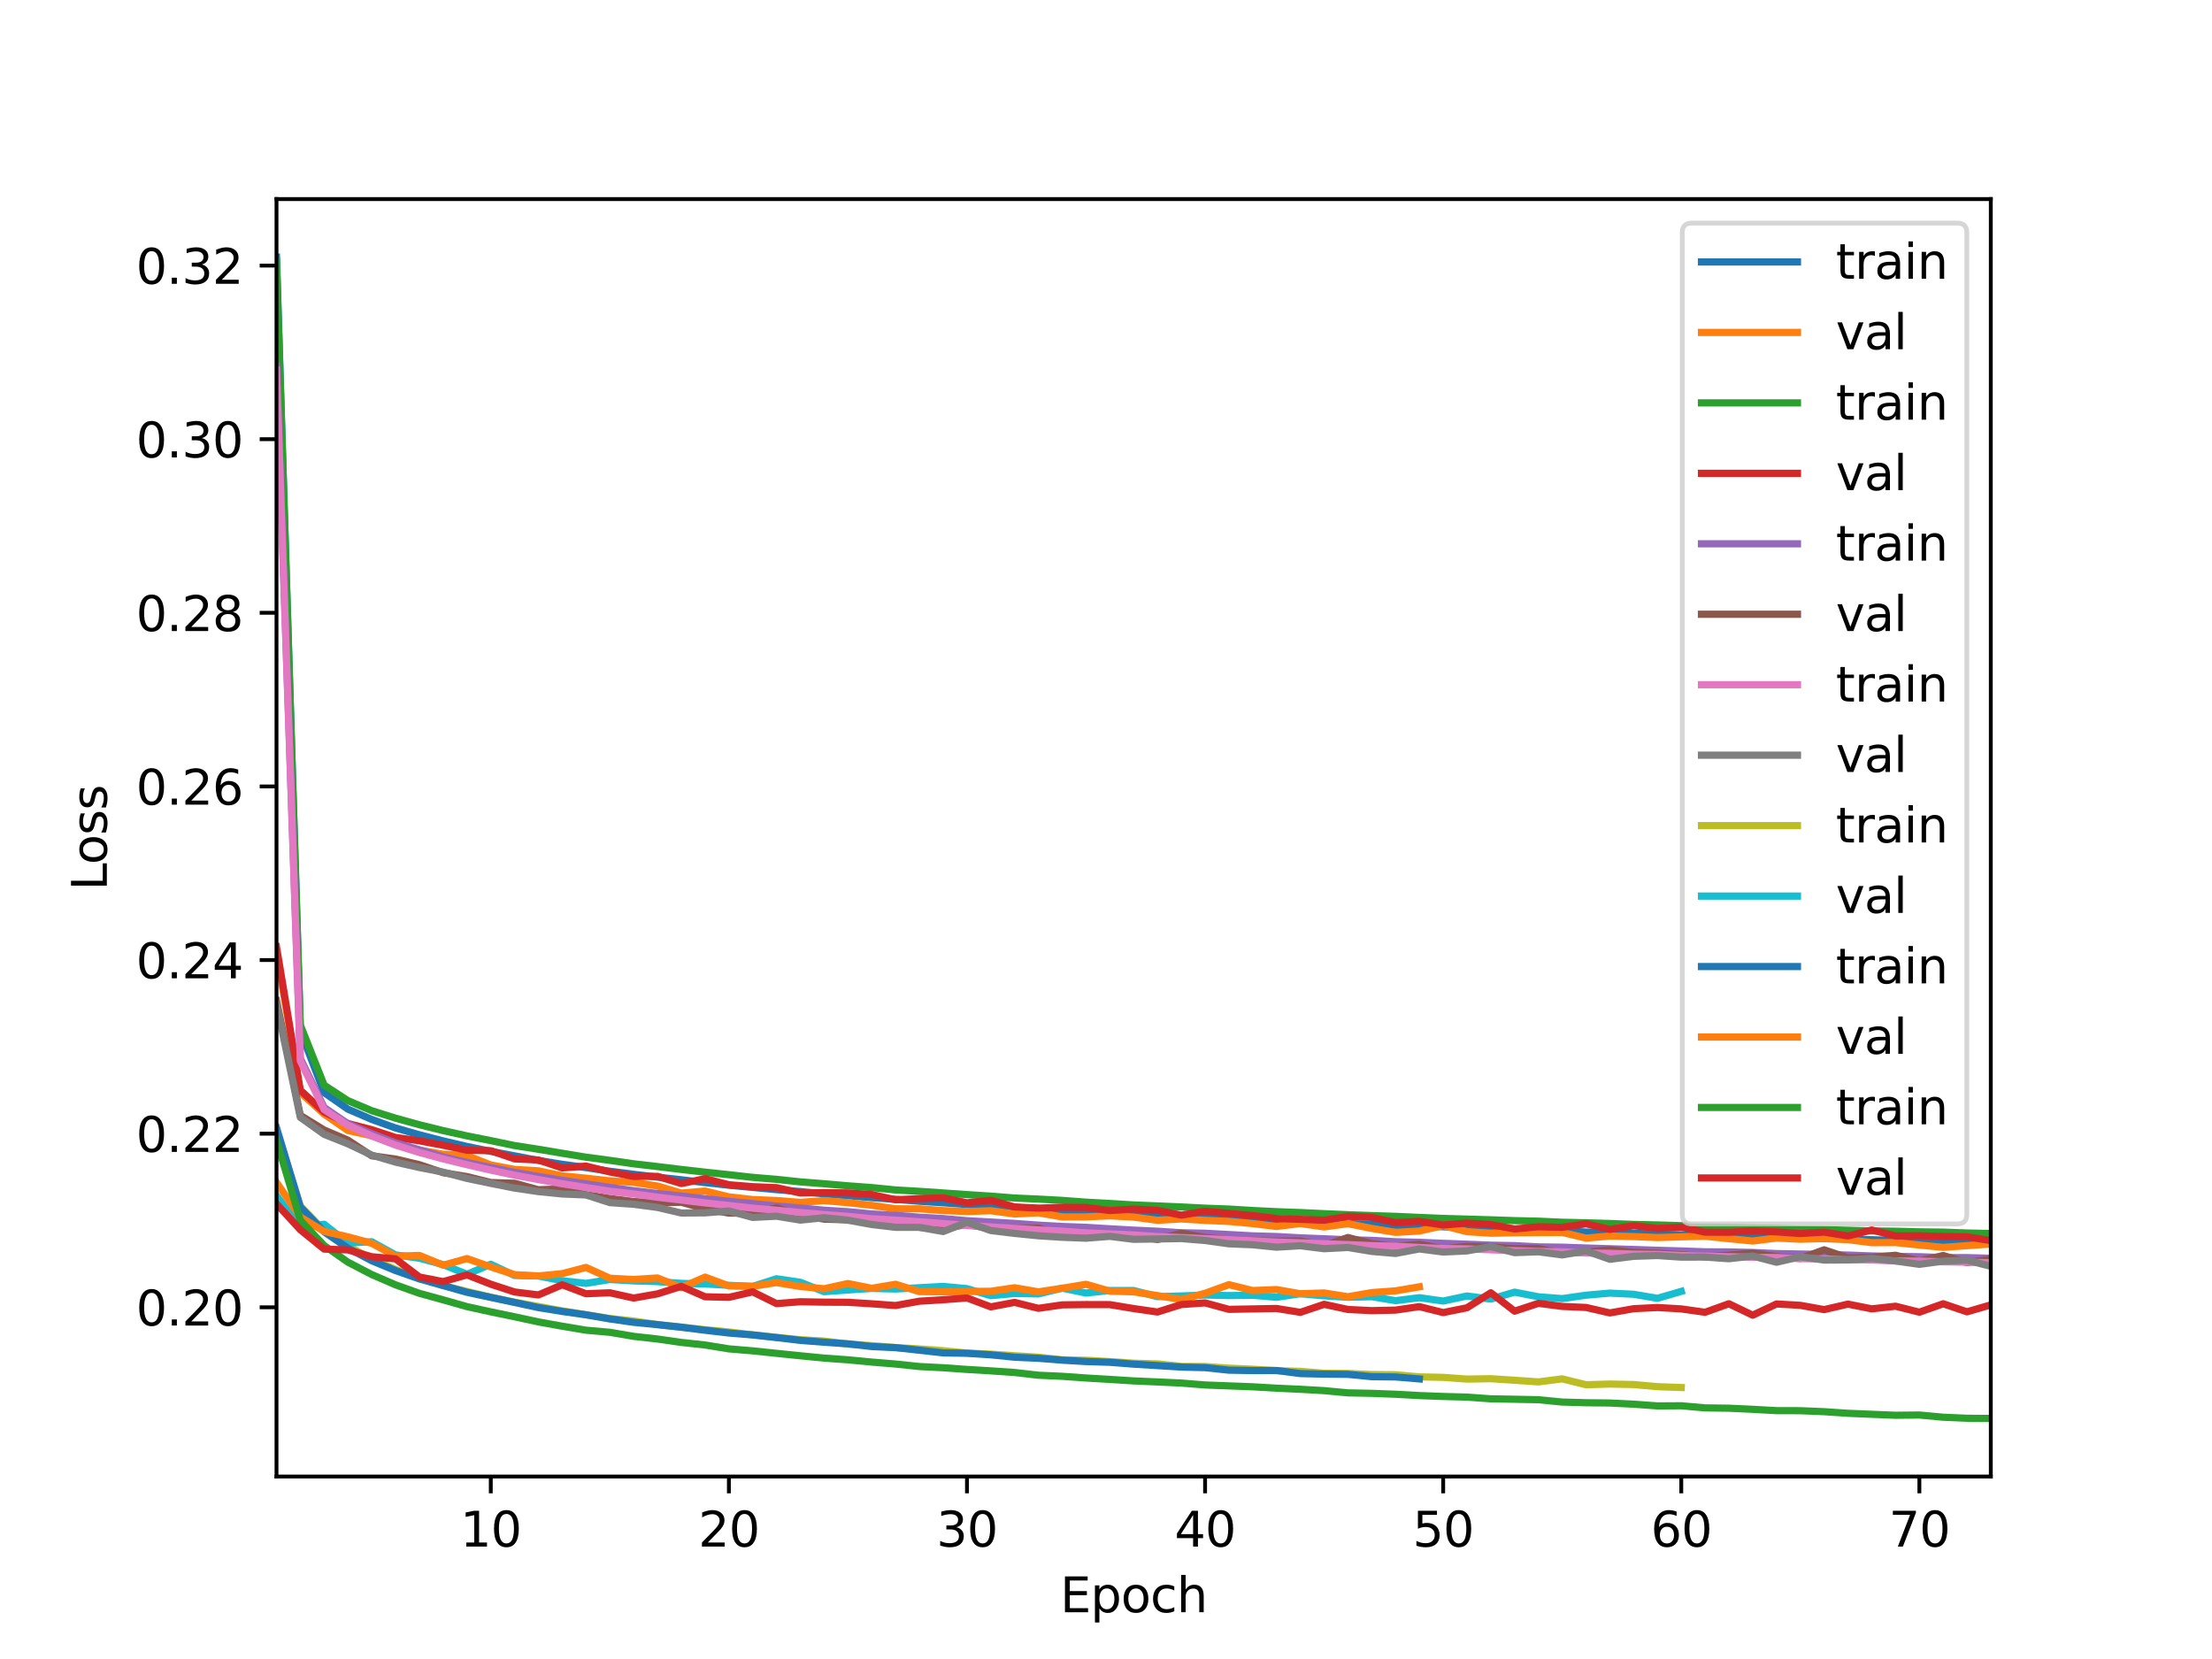 <?xml version="1.0" encoding="utf-8" standalone="no"?>
<!DOCTYPE svg PUBLIC "-//W3C//DTD SVG 1.1//EN"
  "http://www.w3.org/Graphics/SVG/1.1/DTD/svg11.dtd">
<svg xmlns:xlink="http://www.w3.org/1999/xlink" width="460.8pt" height="345.6pt" viewBox="0 0 460.8 345.6" xmlns="http://www.w3.org/2000/svg" version="1.1">
 <defs>
  <style type="text/css">*{stroke-linejoin: round; stroke-linecap: butt}</style>
 </defs>
 <g id="figure_1">
  <g id="patch_1">
   <path d="M 0 345.6 
L 460.8 345.6 
L 460.8 0 
L 0 0 
z
" style="fill: #ffffff"/>
  </g>
  <g id="axes_1">
   <g id="patch_2">
    <path d="M 57.6 307.584 
L 414.72 307.584 
L 414.72 41.472 
L 57.6 41.472 
z
" style="fill: #ffffff"/>
   </g>
   <g id="matplotlib.axis_1">
    <g id="xtick_1">
     <g id="line2d_1">
      <defs>
       <path id="m00ecd1993e" d="M 0 0 
L 0 3.5 
" style="stroke: #000000; stroke-width: 0.8"/>
      </defs>
      <g>
       <use xlink:href="#m00ecd1993e" x="102.24" y="307.584" style="stroke: #000000; stroke-width: 0.8"/>
      </g>
     </g>
     <g id="text_1">
      <!-- 10 -->
      <g transform="translate(95.877 322.182) scale(0.1 -0.1)">
       <defs>
        <path id="DejaVuSans-31" d="M 794 531 
L 1825 531 
L 1825 4091 
L 703 3866 
L 703 4441 
L 1819 4666 
L 2450 4666 
L 2450 531 
L 3481 531 
L 3481 0 
L 794 0 
L 794 531 
z
" transform="scale(0.016)"/>
        <path id="DejaVuSans-30" d="M 2034 4250 
Q 1547 4250 1301 3770 
Q 1056 3291 1056 2328 
Q 1056 1369 1301 889 
Q 1547 409 2034 409 
Q 2525 409 2770 889 
Q 3016 1369 3016 2328 
Q 3016 3291 2770 3770 
Q 2525 4250 2034 4250 
z
M 2034 4750 
Q 2819 4750 3233 4129 
Q 3647 3509 3647 2328 
Q 3647 1150 3233 529 
Q 2819 -91 2034 -91 
Q 1250 -91 836 529 
Q 422 1150 422 2328 
Q 422 3509 836 4129 
Q 1250 4750 2034 4750 
z
" transform="scale(0.016)"/>
       </defs>
       <use xlink:href="#DejaVuSans-31"/>
       <use xlink:href="#DejaVuSans-30" x="63.623"/>
      </g>
     </g>
    </g>
    <g id="xtick_2">
     <g id="line2d_2">
      <g>
       <use xlink:href="#m00ecd1993e" x="151.84" y="307.584" style="stroke: #000000; stroke-width: 0.8"/>
      </g>
     </g>
     <g id="text_2">
      <!-- 20 -->
      <g transform="translate(145.477 322.182) scale(0.1 -0.1)">
       <defs>
        <path id="DejaVuSans-32" d="M 1228 531 
L 3431 531 
L 3431 0 
L 469 0 
L 469 531 
Q 828 903 1448 1529 
Q 2069 2156 2228 2338 
Q 2531 2678 2651 2914 
Q 2772 3150 2772 3378 
Q 2772 3750 2511 3984 
Q 2250 4219 1831 4219 
Q 1534 4219 1204 4116 
Q 875 4013 500 3803 
L 500 4441 
Q 881 4594 1212 4672 
Q 1544 4750 1819 4750 
Q 2544 4750 2975 4387 
Q 3406 4025 3406 3419 
Q 3406 3131 3298 2873 
Q 3191 2616 2906 2266 
Q 2828 2175 2409 1742 
Q 1991 1309 1228 531 
z
" transform="scale(0.016)"/>
       </defs>
       <use xlink:href="#DejaVuSans-32"/>
       <use xlink:href="#DejaVuSans-30" x="63.623"/>
      </g>
     </g>
    </g>
    <g id="xtick_3">
     <g id="line2d_3">
      <g>
       <use xlink:href="#m00ecd1993e" x="201.44" y="307.584" style="stroke: #000000; stroke-width: 0.8"/>
      </g>
     </g>
     <g id="text_3">
      <!-- 30 -->
      <g transform="translate(195.077 322.182) scale(0.1 -0.1)">
       <defs>
        <path id="DejaVuSans-33" d="M 2597 2516 
Q 3050 2419 3304 2112 
Q 3559 1806 3559 1356 
Q 3559 666 3084 287 
Q 2609 -91 1734 -91 
Q 1441 -91 1130 -33 
Q 819 25 488 141 
L 488 750 
Q 750 597 1062 519 
Q 1375 441 1716 441 
Q 2309 441 2620 675 
Q 2931 909 2931 1356 
Q 2931 1769 2642 2001 
Q 2353 2234 1838 2234 
L 1294 2234 
L 1294 2753 
L 1863 2753 
Q 2328 2753 2575 2939 
Q 2822 3125 2822 3475 
Q 2822 3834 2567 4026 
Q 2313 4219 1838 4219 
Q 1578 4219 1281 4162 
Q 984 4106 628 3988 
L 628 4550 
Q 988 4650 1302 4700 
Q 1616 4750 1894 4750 
Q 2613 4750 3031 4423 
Q 3450 4097 3450 3541 
Q 3450 3153 3228 2886 
Q 3006 2619 2597 2516 
z
" transform="scale(0.016)"/>
       </defs>
       <use xlink:href="#DejaVuSans-33"/>
       <use xlink:href="#DejaVuSans-30" x="63.623"/>
      </g>
     </g>
    </g>
    <g id="xtick_4">
     <g id="line2d_4">
      <g>
       <use xlink:href="#m00ecd1993e" x="251.04" y="307.584" style="stroke: #000000; stroke-width: 0.8"/>
      </g>
     </g>
     <g id="text_4">
      <!-- 40 -->
      <g transform="translate(244.678 322.182) scale(0.1 -0.1)">
       <defs>
        <path id="DejaVuSans-34" d="M 2419 4116 
L 825 1625 
L 2419 1625 
L 2419 4116 
z
M 2253 4666 
L 3047 4666 
L 3047 1625 
L 3713 1625 
L 3713 1100 
L 3047 1100 
L 3047 0 
L 2419 0 
L 2419 1100 
L 313 1100 
L 313 1709 
L 2253 4666 
z
" transform="scale(0.016)"/>
       </defs>
       <use xlink:href="#DejaVuSans-34"/>
       <use xlink:href="#DejaVuSans-30" x="63.623"/>
      </g>
     </g>
    </g>
    <g id="xtick_5">
     <g id="line2d_5">
      <g>
       <use xlink:href="#m00ecd1993e" x="300.64" y="307.584" style="stroke: #000000; stroke-width: 0.8"/>
      </g>
     </g>
     <g id="text_5">
      <!-- 50 -->
      <g transform="translate(294.277 322.182) scale(0.1 -0.1)">
       <defs>
        <path id="DejaVuSans-35" d="M 691 4666 
L 3169 4666 
L 3169 4134 
L 1269 4134 
L 1269 2991 
Q 1406 3038 1543 3061 
Q 1681 3084 1819 3084 
Q 2600 3084 3056 2656 
Q 3513 2228 3513 1497 
Q 3513 744 3044 326 
Q 2575 -91 1722 -91 
Q 1428 -91 1123 -41 
Q 819 9 494 109 
L 494 744 
Q 775 591 1075 516 
Q 1375 441 1709 441 
Q 2250 441 2565 725 
Q 2881 1009 2881 1497 
Q 2881 1984 2565 2268 
Q 2250 2553 1709 2553 
Q 1456 2553 1204 2497 
Q 953 2441 691 2322 
L 691 4666 
z
" transform="scale(0.016)"/>
       </defs>
       <use xlink:href="#DejaVuSans-35"/>
       <use xlink:href="#DejaVuSans-30" x="63.623"/>
      </g>
     </g>
    </g>
    <g id="xtick_6">
     <g id="line2d_6">
      <g>
       <use xlink:href="#m00ecd1993e" x="350.24" y="307.584" style="stroke: #000000; stroke-width: 0.8"/>
      </g>
     </g>
     <g id="text_6">
      <!-- 60 -->
      <g transform="translate(343.877 322.182) scale(0.1 -0.1)">
       <defs>
        <path id="DejaVuSans-36" d="M 2113 2584 
Q 1688 2584 1439 2293 
Q 1191 2003 1191 1497 
Q 1191 994 1439 701 
Q 1688 409 2113 409 
Q 2538 409 2786 701 
Q 3034 994 3034 1497 
Q 3034 2003 2786 2293 
Q 2538 2584 2113 2584 
z
M 3366 4563 
L 3366 3988 
Q 3128 4100 2886 4159 
Q 2644 4219 2406 4219 
Q 1781 4219 1451 3797 
Q 1122 3375 1075 2522 
Q 1259 2794 1537 2939 
Q 1816 3084 2150 3084 
Q 2853 3084 3261 2657 
Q 3669 2231 3669 1497 
Q 3669 778 3244 343 
Q 2819 -91 2113 -91 
Q 1303 -91 875 529 
Q 447 1150 447 2328 
Q 447 3434 972 4092 
Q 1497 4750 2381 4750 
Q 2619 4750 2861 4703 
Q 3103 4656 3366 4563 
z
" transform="scale(0.016)"/>
       </defs>
       <use xlink:href="#DejaVuSans-36"/>
       <use xlink:href="#DejaVuSans-30" x="63.623"/>
      </g>
     </g>
    </g>
    <g id="xtick_7">
     <g id="line2d_7">
      <g>
       <use xlink:href="#m00ecd1993e" x="399.84" y="307.584" style="stroke: #000000; stroke-width: 0.8"/>
      </g>
     </g>
     <g id="text_7">
      <!-- 70 -->
      <g transform="translate(393.478 322.182) scale(0.1 -0.1)">
       <defs>
        <path id="DejaVuSans-37" d="M 525 4666 
L 3525 4666 
L 3525 4397 
L 1831 0 
L 1172 0 
L 2766 4134 
L 525 4134 
L 525 4666 
z
" transform="scale(0.016)"/>
       </defs>
       <use xlink:href="#DejaVuSans-37"/>
       <use xlink:href="#DejaVuSans-30" x="63.623"/>
      </g>
     </g>
    </g>
    <g id="text_8">
     <!-- Epoch -->
     <g transform="translate(220.849 335.861) scale(0.1 -0.1)">
      <defs>
       <path id="DejaVuSans-45" d="M 628 4666 
L 3578 4666 
L 3578 4134 
L 1259 4134 
L 1259 2753 
L 3481 2753 
L 3481 2222 
L 1259 2222 
L 1259 531 
L 3634 531 
L 3634 0 
L 628 0 
L 628 4666 
z
" transform="scale(0.016)"/>
       <path id="DejaVuSans-70" d="M 1159 525 
L 1159 -1331 
L 581 -1331 
L 581 3500 
L 1159 3500 
L 1159 2969 
Q 1341 3281 1617 3432 
Q 1894 3584 2278 3584 
Q 2916 3584 3314 3078 
Q 3713 2572 3713 1747 
Q 3713 922 3314 415 
Q 2916 -91 2278 -91 
Q 1894 -91 1617 61 
Q 1341 213 1159 525 
z
M 3116 1747 
Q 3116 2381 2855 2742 
Q 2594 3103 2138 3103 
Q 1681 3103 1420 2742 
Q 1159 2381 1159 1747 
Q 1159 1113 1420 752 
Q 1681 391 2138 391 
Q 2594 391 2855 752 
Q 3116 1113 3116 1747 
z
" transform="scale(0.016)"/>
       <path id="DejaVuSans-6f" d="M 1959 3097 
Q 1497 3097 1228 2736 
Q 959 2375 959 1747 
Q 959 1119 1226 758 
Q 1494 397 1959 397 
Q 2419 397 2687 759 
Q 2956 1122 2956 1747 
Q 2956 2369 2687 2733 
Q 2419 3097 1959 3097 
z
M 1959 3584 
Q 2709 3584 3137 3096 
Q 3566 2609 3566 1747 
Q 3566 888 3137 398 
Q 2709 -91 1959 -91 
Q 1206 -91 779 398 
Q 353 888 353 1747 
Q 353 2609 779 3096 
Q 1206 3584 1959 3584 
z
" transform="scale(0.016)"/>
       <path id="DejaVuSans-63" d="M 3122 3366 
L 3122 2828 
Q 2878 2963 2633 3030 
Q 2388 3097 2138 3097 
Q 1578 3097 1268 2742 
Q 959 2388 959 1747 
Q 959 1106 1268 751 
Q 1578 397 2138 397 
Q 2388 397 2633 464 
Q 2878 531 3122 666 
L 3122 134 
Q 2881 22 2623 -34 
Q 2366 -91 2075 -91 
Q 1284 -91 818 406 
Q 353 903 353 1747 
Q 353 2603 823 3093 
Q 1294 3584 2113 3584 
Q 2378 3584 2631 3529 
Q 2884 3475 3122 3366 
z
" transform="scale(0.016)"/>
       <path id="DejaVuSans-68" d="M 3513 2113 
L 3513 0 
L 2938 0 
L 2938 2094 
Q 2938 2591 2744 2837 
Q 2550 3084 2163 3084 
Q 1697 3084 1428 2787 
Q 1159 2491 1159 1978 
L 1159 0 
L 581 0 
L 581 4863 
L 1159 4863 
L 1159 2956 
Q 1366 3272 1645 3428 
Q 1925 3584 2291 3584 
Q 2894 3584 3203 3211 
Q 3513 2838 3513 2113 
z
" transform="scale(0.016)"/>
      </defs>
      <use xlink:href="#DejaVuSans-45"/>
      <use xlink:href="#DejaVuSans-70" x="63.184"/>
      <use xlink:href="#DejaVuSans-6f" x="126.66"/>
      <use xlink:href="#DejaVuSans-63" x="187.842"/>
      <use xlink:href="#DejaVuSans-68" x="242.822"/>
     </g>
    </g>
   </g>
   <g id="matplotlib.axis_2">
    <g id="ytick_1">
     <g id="line2d_8">
      <defs>
       <path id="m875048d683" d="M 0 0 
L -3.5 0 
" style="stroke: #000000; stroke-width: 0.8"/>
      </defs>
      <g>
       <use xlink:href="#m875048d683" x="57.6" y="272.331" style="stroke: #000000; stroke-width: 0.8"/>
      </g>
     </g>
     <g id="text_9">
      <!-- 0.20 -->
      <g transform="translate(28.334 276.13) scale(0.1 -0.1)">
       <defs>
        <path id="DejaVuSans-2e" d="M 684 794 
L 1344 794 
L 1344 0 
L 684 0 
L 684 794 
z
" transform="scale(0.016)"/>
       </defs>
       <use xlink:href="#DejaVuSans-30"/>
       <use xlink:href="#DejaVuSans-2e" x="63.623"/>
       <use xlink:href="#DejaVuSans-32" x="95.41"/>
       <use xlink:href="#DejaVuSans-30" x="159.033"/>
      </g>
     </g>
    </g>
    <g id="ytick_2">
     <g id="line2d_9">
      <g>
       <use xlink:href="#m875048d683" x="57.6" y="236.163" style="stroke: #000000; stroke-width: 0.8"/>
      </g>
     </g>
     <g id="text_10">
      <!-- 0.22 -->
      <g transform="translate(28.334 239.962) scale(0.1 -0.1)">
       <use xlink:href="#DejaVuSans-30"/>
       <use xlink:href="#DejaVuSans-2e" x="63.623"/>
       <use xlink:href="#DejaVuSans-32" x="95.41"/>
       <use xlink:href="#DejaVuSans-32" x="159.033"/>
      </g>
     </g>
    </g>
    <g id="ytick_3">
     <g id="line2d_10">
      <g>
       <use xlink:href="#m875048d683" x="57.6" y="199.995" style="stroke: #000000; stroke-width: 0.8"/>
      </g>
     </g>
     <g id="text_11">
      <!-- 0.24 -->
      <g transform="translate(28.334 203.794) scale(0.1 -0.1)">
       <use xlink:href="#DejaVuSans-30"/>
       <use xlink:href="#DejaVuSans-2e" x="63.623"/>
       <use xlink:href="#DejaVuSans-32" x="95.41"/>
       <use xlink:href="#DejaVuSans-34" x="159.033"/>
      </g>
     </g>
    </g>
    <g id="ytick_4">
     <g id="line2d_11">
      <g>
       <use xlink:href="#m875048d683" x="57.6" y="163.827" style="stroke: #000000; stroke-width: 0.8"/>
      </g>
     </g>
     <g id="text_12">
      <!-- 0.26 -->
      <g transform="translate(28.334 167.626) scale(0.1 -0.1)">
       <use xlink:href="#DejaVuSans-30"/>
       <use xlink:href="#DejaVuSans-2e" x="63.623"/>
       <use xlink:href="#DejaVuSans-32" x="95.41"/>
       <use xlink:href="#DejaVuSans-36" x="159.033"/>
      </g>
     </g>
    </g>
    <g id="ytick_5">
     <g id="line2d_12">
      <g>
       <use xlink:href="#m875048d683" x="57.6" y="127.659" style="stroke: #000000; stroke-width: 0.8"/>
      </g>
     </g>
     <g id="text_13">
      <!-- 0.28 -->
      <g transform="translate(28.334 131.458) scale(0.1 -0.1)">
       <defs>
        <path id="DejaVuSans-38" d="M 2034 2216 
Q 1584 2216 1326 1975 
Q 1069 1734 1069 1313 
Q 1069 891 1326 650 
Q 1584 409 2034 409 
Q 2484 409 2743 651 
Q 3003 894 3003 1313 
Q 3003 1734 2745 1975 
Q 2488 2216 2034 2216 
z
M 1403 2484 
Q 997 2584 770 2862 
Q 544 3141 544 3541 
Q 544 4100 942 4425 
Q 1341 4750 2034 4750 
Q 2731 4750 3128 4425 
Q 3525 4100 3525 3541 
Q 3525 3141 3298 2862 
Q 3072 2584 2669 2484 
Q 3125 2378 3379 2068 
Q 3634 1759 3634 1313 
Q 3634 634 3220 271 
Q 2806 -91 2034 -91 
Q 1263 -91 848 271 
Q 434 634 434 1313 
Q 434 1759 690 2068 
Q 947 2378 1403 2484 
z
M 1172 3481 
Q 1172 3119 1398 2916 
Q 1625 2713 2034 2713 
Q 2441 2713 2670 2916 
Q 2900 3119 2900 3481 
Q 2900 3844 2670 4047 
Q 2441 4250 2034 4250 
Q 1625 4250 1398 4047 
Q 1172 3844 1172 3481 
z
" transform="scale(0.016)"/>
       </defs>
       <use xlink:href="#DejaVuSans-30"/>
       <use xlink:href="#DejaVuSans-2e" x="63.623"/>
       <use xlink:href="#DejaVuSans-32" x="95.41"/>
       <use xlink:href="#DejaVuSans-38" x="159.033"/>
      </g>
     </g>
    </g>
    <g id="ytick_6">
     <g id="line2d_13">
      <g>
       <use xlink:href="#m875048d683" x="57.6" y="91.491" style="stroke: #000000; stroke-width: 0.8"/>
      </g>
     </g>
     <g id="text_14">
      <!-- 0.30 -->
      <g transform="translate(28.334 95.29) scale(0.1 -0.1)">
       <use xlink:href="#DejaVuSans-30"/>
       <use xlink:href="#DejaVuSans-2e" x="63.623"/>
       <use xlink:href="#DejaVuSans-33" x="95.41"/>
       <use xlink:href="#DejaVuSans-30" x="159.033"/>
      </g>
     </g>
    </g>
    <g id="ytick_7">
     <g id="line2d_14">
      <g>
       <use xlink:href="#m875048d683" x="57.6" y="55.323" style="stroke: #000000; stroke-width: 0.8"/>
      </g>
     </g>
     <g id="text_15">
      <!-- 0.32 -->
      <g transform="translate(28.334 59.122) scale(0.1 -0.1)">
       <use xlink:href="#DejaVuSans-30"/>
       <use xlink:href="#DejaVuSans-2e" x="63.623"/>
       <use xlink:href="#DejaVuSans-33" x="95.41"/>
       <use xlink:href="#DejaVuSans-32" x="159.033"/>
      </g>
     </g>
    </g>
    <g id="text_16">
     <!-- Loss -->
     <g transform="translate(22.255 185.495) rotate(-90) scale(0.1 -0.1)">
      <defs>
       <path id="DejaVuSans-4c" d="M 628 4666 
L 1259 4666 
L 1259 531 
L 3531 531 
L 3531 0 
L 628 0 
L 628 4666 
z
" transform="scale(0.016)"/>
       <path id="DejaVuSans-73" d="M 2834 3397 
L 2834 2853 
Q 2591 2978 2328 3040 
Q 2066 3103 1784 3103 
Q 1356 3103 1142 2972 
Q 928 2841 928 2578 
Q 928 2378 1081 2264 
Q 1234 2150 1697 2047 
L 1894 2003 
Q 2506 1872 2764 1633 
Q 3022 1394 3022 966 
Q 3022 478 2636 193 
Q 2250 -91 1575 -91 
Q 1294 -91 989 -36 
Q 684 19 347 128 
L 347 722 
Q 666 556 975 473 
Q 1284 391 1588 391 
Q 1994 391 2212 530 
Q 2431 669 2431 922 
Q 2431 1156 2273 1281 
Q 2116 1406 1581 1522 
L 1381 1569 
Q 847 1681 609 1914 
Q 372 2147 372 2553 
Q 372 3047 722 3315 
Q 1072 3584 1716 3584 
Q 2034 3584 2315 3537 
Q 2597 3491 2834 3397 
z
" transform="scale(0.016)"/>
      </defs>
      <use xlink:href="#DejaVuSans-4c"/>
      <use xlink:href="#DejaVuSans-6f" x="53.963"/>
      <use xlink:href="#DejaVuSans-73" x="115.145"/>
      <use xlink:href="#DejaVuSans-73" x="167.244"/>
     </g>
    </g>
   </g>
   <g id="line2d_15">
    <path d="M 57.6 53.568 
L 62.56 214.702 
L 67.52 227.612 
L 72.48 231.06 
L 77.44 233.2 
L 82.4 234.98 
L 87.36 236.399 
L 92.32 237.671 
L 97.28 238.832 
L 102.24 239.845 
L 107.2 240.788 
L 112.16 241.741 
L 117.12 242.548 
L 122.08 243.24 
L 127.04 243.994 
L 132 244.628 
L 136.96 245.223 
L 141.92 245.767 
L 146.88 246.361 
L 151.84 246.905 
L 156.8 247.361 
L 161.76 247.828 
L 166.72 248.227 
L 171.68 248.704 
L 176.64 249.087 
L 181.6 249.493 
L 186.56 249.854 
L 191.52 250.243 
L 196.48 250.562 
L 201.44 250.911 
L 206.4 251.154 
L 211.36 251.516 
L 216.32 251.785 
L 221.28 252.106 
L 226.24 252.37 
L 231.2 252.666 
L 236.16 252.932 
L 241.12 253.094 
L 246.08 253.282 
L 251.04 253.619 
L 256 253.827 
L 260.96 254.057 
L 265.92 254.247 
L 270.88 254.447 
L 275.84 254.692 
L 280.8 254.903 
L 285.76 255.031 
L 290.72 255.259 
L 295.68 255.441 
L 300.64 255.555 
L 305.6 255.84 
L 310.56 255.961 
L 315.52 256.21 
L 320.48 256.293 
L 325.44 256.419 
L 330.4 256.657 
L 335.36 256.759 
L 340.32 256.894 
L 345.28 257.103 
L 350.24 257.216 
L 355.2 257.386 
L 360.16 257.474 
L 365.12 257.643 
L 370.08 257.828 
L 375.04 257.878 
L 380 258.029 
L 384.96 258.096 
L 389.92 258.261 
L 394.88 258.39 
L 399.84 258.512 
L 404.8 258.649 
L 409.76 258.728 
L 414.72 258.793 
L 419.68 258.905 
L 424.64 259.072 
L 429.6 259.143 
L 434.56 259.276 
L 439.52 259.381 
L 444.48 259.493 
L 449.44 259.6 
L 454.4 259.68 
L 459.36 259.73 
L 461.8 259.788 
" clip-path="url(#p49d30a5c63)" style="fill: none; stroke: #1f77b4; stroke-width: 1.5; stroke-linecap: square"/>
   </g>
   <g id="line2d_16">
    <path d="M 57.6 198.213 
L 62.56 227.566 
L 67.52 232.089 
L 72.48 235.504 
L 77.44 236.606 
L 82.4 238.352 
L 87.36 239.596 
L 92.32 240.459 
L 97.28 240.736 
L 102.24 242.691 
L 107.2 243.611 
L 112.16 243.905 
L 117.12 244.957 
L 122.08 245.443 
L 127.04 245.996 
L 132 246.309 
L 136.96 247.071 
L 141.92 248.543 
L 146.88 248.116 
L 151.84 249.329 
L 156.8 249.889 
L 161.76 250.091 
L 166.72 250.479 
L 171.68 250.114 
L 176.64 250.535 
L 181.6 251.081 
L 186.56 251.821 
L 191.52 251.815 
L 196.48 252.191 
L 201.44 252.376 
L 206.4 252.217 
L 211.36 252.898 
L 216.32 252.65 
L 221.28 253.51 
L 226.24 253.495 
L 231.2 253.278 
L 236.16 253.543 
L 241.12 254.21 
L 246.08 253.924 
L 251.04 254.228 
L 256 254.443 
L 260.96 254.895 
L 265.92 255.493 
L 270.88 254.883 
L 275.84 255.593 
L 280.8 254.914 
L 285.76 255.904 
L 290.72 256.723 
L 295.68 256.445 
L 300.64 255.324 
L 305.6 256.578 
L 310.56 256.898 
L 315.52 256.807 
L 320.48 256.765 
L 325.44 256.743 
L 330.4 257.923 
L 335.36 257.489 
L 340.32 257.601 
L 345.28 257.805 
L 350.24 257.658 
L 355.2 257.525 
L 360.16 258.036 
L 365.12 258.528 
L 370.08 257.906 
L 375.04 258.152 
L 380 258.009 
L 384.96 258.242 
L 389.92 258.869 
L 394.88 258.85 
L 399.84 259.365 
L 404.8 259.851 
L 409.76 259.49 
L 414.72 259.147 
L 419.68 259.48 
L 424.64 259.039 
L 429.6 259.021 
L 434.56 259.423 
L 439.52 259.959 
L 444.48 260.005 
L 449.44 259.032 
L 454.4 259.844 
L 459.36 259.567 
L 461.8 259.835 
" clip-path="url(#p49d30a5c63)" style="fill: none; stroke: #ff7f0e; stroke-width: 1.5; stroke-linecap: square"/>
   </g>
   <g id="line2d_17">
    <path d="M 57.6 54.418 
L 62.56 213.521 
L 67.52 226.055 
L 72.48 229.289 
L 77.44 231.379 
L 82.4 232.937 
L 87.36 234.306 
L 92.32 235.527 
L 97.28 236.626 
L 102.24 237.615 
L 107.2 238.642 
L 112.16 239.417 
L 117.12 240.246 
L 122.08 241.065 
L 127.04 241.725 
L 132 242.442 
L 136.96 243.019 
L 141.92 243.616 
L 146.88 244.182 
L 151.84 244.714 
L 156.8 245.267 
L 161.76 245.682 
L 166.72 246.206 
L 171.68 246.597 
L 176.64 247.028 
L 181.6 247.394 
L 186.56 247.889 
L 191.52 248.178 
L 196.48 248.515 
L 201.44 248.86 
L 206.4 249.178 
L 211.36 249.57 
L 216.32 249.792 
L 221.28 250.064 
L 226.24 250.433 
L 231.2 250.703 
L 236.16 251.014 
L 241.12 251.216 
L 246.08 251.429 
L 251.04 251.683 
L 256 251.869 
L 260.96 252.171 
L 265.92 252.416 
L 270.88 252.596 
L 275.84 252.83 
L 280.8 253.046 
L 285.76 253.227 
L 290.72 253.389 
L 295.68 253.612 
L 300.64 253.82 
L 305.6 253.963 
L 310.56 254.108 
L 315.52 254.281 
L 320.48 254.395 
L 325.44 254.616 
L 330.4 254.729 
L 335.36 254.877 
L 340.32 255.069 
L 345.28 255.177 
L 350.24 255.328 
L 355.2 255.511 
L 360.16 255.688 
L 365.12 255.808 
L 370.08 255.897 
L 375.04 256.07 
L 380 256.146 
L 384.96 256.288 
L 389.92 256.42 
L 394.88 256.487 
L 399.84 256.616 
L 404.8 256.676 
L 409.76 256.856 
L 414.72 256.965 
L 419.68 257.072 
L 424.64 257.189 
L 429.6 257.213 
L 434.56 257.354 
L 439.52 257.448 
L 444.48 257.569 
L 449.44 257.634 
L 454.4 257.739 
L 459.36 257.899 
L 461.8 257.913 
" clip-path="url(#p49d30a5c63)" style="fill: none; stroke: #2ca02c; stroke-width: 1.5; stroke-linecap: square"/>
   </g>
   <g id="line2d_18">
    <path d="M 57.6 197.256 
L 62.56 227.096 
L 67.52 231.664 
L 72.48 234.048 
L 77.44 235.333 
L 82.4 236.962 
L 87.36 237.653 
L 92.32 238.581 
L 97.28 239.619 
L 102.24 239.72 
L 107.2 241.42 
L 112.16 241.65 
L 117.12 243.306 
L 122.08 242.914 
L 127.04 244.144 
L 132 245.067 
L 136.96 245.054 
L 141.92 246.551 
L 146.88 245.54 
L 151.84 246.809 
L 156.8 247.205 
L 161.76 247.41 
L 166.72 248.526 
L 171.68 248.447 
L 176.64 248.511 
L 181.6 248.845 
L 186.56 249.933 
L 191.52 249.693 
L 196.48 249.536 
L 201.44 250.569 
L 206.4 250.052 
L 211.36 251.427 
L 216.32 251.676 
L 221.28 251.502 
L 226.24 251.537 
L 231.2 252.179 
L 236.16 251.877 
L 241.12 252.139 
L 246.08 253.134 
L 251.04 252.32 
L 256 252.769 
L 260.96 253.222 
L 265.92 253.832 
L 270.88 254.009 
L 275.84 254.19 
L 280.8 253.394 
L 285.76 253.604 
L 290.72 254.693 
L 295.68 254.421 
L 300.64 255.2 
L 305.6 254.789 
L 310.56 255.104 
L 315.52 256.015 
L 320.48 255.554 
L 325.44 255.676 
L 330.4 254.935 
L 335.36 256.115 
L 340.32 255.334 
L 345.28 255.914 
L 350.24 255.626 
L 355.2 256.68 
L 360.16 256.702 
L 365.12 256.43 
L 370.08 256.619 
L 375.04 256.972 
L 380 256.669 
L 384.96 257.473 
L 389.92 256.231 
L 394.88 257.473 
L 399.84 257.426 
L 404.8 257.585 
L 409.76 257.645 
L 414.72 258.447 
L 419.68 257.401 
L 424.64 257.328 
L 429.6 257.99 
L 434.56 258.107 
L 439.52 258.224 
L 444.48 257.57 
L 449.44 258.782 
L 454.4 258.498 
L 459.36 258.213 
L 461.8 258.192 
" clip-path="url(#p49d30a5c63)" style="fill: none; stroke: #d62728; stroke-width: 1.5; stroke-linecap: square"/>
   </g>
   <g id="line2d_19">
    <path d="M 57.6 76.264 
L 62.56 220.486 
L 67.52 230.709 
L 72.48 234.107 
L 77.44 236.177 
L 82.4 238.081 
L 87.36 239.519 
L 92.32 241.009 
L 97.28 242.158 
L 102.24 243.205 
L 107.2 244.222 
L 112.16 245.081 
L 117.12 245.876 
L 122.08 246.62 
L 127.04 247.35 
L 132 248.041 
L 136.96 248.625 
L 141.92 249.161 
L 146.88 249.716 
L 151.84 250.253 
L 156.8 250.726 
L 161.76 251.233 
L 166.72 251.642 
L 171.68 252.105 
L 176.64 252.418 
L 181.6 252.893 
L 186.56 253.178 
L 191.52 253.562 
L 196.48 253.852 
L 201.44 254.298 
L 206.4 254.566 
L 211.36 254.861 
L 216.32 255.216 
L 221.28 255.492 
L 226.24 255.674 
L 231.2 255.977 
L 236.16 256.26 
L 241.12 256.485 
L 246.08 256.807 
L 251.04 256.907 
L 256 257.175 
L 260.96 257.451 
L 265.92 257.588 
L 270.88 257.86 
L 275.84 258.059 
L 280.8 258.267 
L 285.76 258.389 
L 290.72 258.678 
L 295.68 258.794 
L 300.64 259.003 
L 305.6 259.189 
L 310.56 259.388 
L 315.52 259.484 
L 320.48 259.748 
L 325.44 259.81 
L 330.4 259.977 
L 335.36 260.134 
L 340.32 260.287 
L 345.28 260.455 
L 350.24 260.594 
L 355.2 260.775 
L 360.16 260.797 
L 365.12 260.911 
L 370.08 261.143 
L 375.04 261.232 
L 380 261.319 
L 384.96 261.454 
L 389.92 261.637 
L 394.88 261.733 
L 399.84 261.796 
L 404.8 261.976 
L 409.76 261.981 
L 414.72 262.119 
L 419.68 262.205 
L 424.64 262.367 
L 429.6 262.445 
L 434.56 262.502 
L 439.52 262.629 
L 444.48 262.739 
L 449.44 262.875 
L 454.4 262.938 
L 459.36 263.027 
L 461.8 263.06 
" clip-path="url(#p49d30a5c63)" style="fill: none; stroke: #9467bd; stroke-width: 1.5; stroke-linecap: square"/>
   </g>
   <g id="line2d_20">
    <path d="M 57.6 208.469 
L 62.56 232.346 
L 67.52 235.396 
L 72.48 237.514 
L 77.44 240.778 
L 82.4 241.446 
L 87.36 242.621 
L 92.32 244.298 
L 97.28 245.105 
L 102.24 246.338 
L 107.2 246.495 
L 112.16 247.839 
L 117.12 247.68 
L 122.08 248.871 
L 127.04 249.664 
L 132 250.301 
L 136.96 250.58 
L 141.92 250.451 
L 146.88 251.839 
L 151.84 252.705 
L 156.8 252.748 
L 161.76 251.632 
L 166.72 253.155 
L 171.68 253.97 
L 176.64 254.113 
L 181.6 253.899 
L 186.56 254.69 
L 191.52 255.668 
L 196.48 255.921 
L 201.44 255.085 
L 206.4 255.95 
L 211.36 255.969 
L 216.32 255.841 
L 221.28 257.363 
L 226.24 257.329 
L 231.2 257.259 
L 236.16 257.386 
L 241.12 258.22 
L 246.08 256.915 
L 251.04 257.789 
L 256 258.278 
L 260.96 258.481 
L 265.92 258.567 
L 270.88 258.519 
L 275.84 259.514 
L 280.8 257.796 
L 285.76 259.065 
L 290.72 259.694 
L 295.68 259.183 
L 300.64 260.17 
L 305.6 259.633 
L 310.56 259.772 
L 315.52 260.118 
L 320.48 260.098 
L 325.44 261.108 
L 330.4 260.868 
L 335.36 260.351 
L 340.32 260.906 
L 345.28 261.058 
L 350.24 261.382 
L 355.2 261.817 
L 360.16 261.475 
L 365.12 261.045 
L 370.08 261.772 
L 375.04 262.174 
L 380 260.356 
L 384.96 262.025 
L 389.92 261.94 
L 394.88 261.493 
L 399.84 262.693 
L 404.8 261.543 
L 409.76 263.025 
L 414.72 262.319 
L 419.68 262.097 
L 424.64 262.055 
L 429.6 262.187 
L 434.56 262.634 
L 439.52 263.11 
L 444.48 263.254 
L 449.44 263.189 
L 454.4 263.716 
L 459.36 262.28 
L 461.8 262.766 
" clip-path="url(#p49d30a5c63)" style="fill: none; stroke: #8c564b; stroke-width: 1.5; stroke-linecap: square"/>
   </g>
   <g id="line2d_21">
    <path d="M 57.6 77.083 
L 62.56 220.996 
L 67.52 231.126 
L 72.48 234.401 
L 77.44 236.649 
L 82.4 238.544 
L 87.36 240.086 
L 92.32 241.423 
L 97.28 242.635 
L 102.24 243.764 
L 107.2 244.815 
L 112.16 245.73 
L 117.12 246.601 
L 122.08 247.385 
L 127.04 248.168 
L 132 248.72 
L 136.96 249.404 
L 141.92 249.991 
L 146.88 250.591 
L 151.84 251.133 
L 156.8 251.683 
L 161.76 252.109 
L 166.72 252.595 
L 171.68 253.018 
L 176.64 253.402 
L 181.6 253.874 
L 186.56 254.185 
L 191.52 254.518 
L 196.48 254.889 
L 201.44 255.293 
L 206.4 255.591 
L 211.36 255.909 
L 216.32 256.209 
L 221.28 256.478 
L 226.24 256.836 
L 231.2 257.045 
L 236.16 257.272 
L 241.12 257.604 
L 246.08 257.806 
L 251.04 258.027 
L 256 258.247 
L 260.96 258.488 
L 265.92 258.745 
L 270.88 258.905 
L 275.84 259.1 
L 280.8 259.275 
L 285.76 259.488 
L 290.72 259.613 
L 295.68 259.875 
L 300.64 260.085 
L 305.6 260.17 
L 310.56 260.356 
L 315.52 260.534 
L 320.48 260.681 
L 325.44 260.788 
L 330.4 261.028 
L 335.36 261.088 
L 340.32 261.255 
L 345.28 261.314 
L 350.24 261.535 
L 355.2 261.68 
L 360.16 261.8 
L 365.12 261.91 
L 370.08 261.967 
L 375.04 262.185 
L 380 262.267 
L 384.96 262.457 
L 389.92 262.481 
L 394.88 262.68 
L 399.84 262.71 
L 404.8 262.861 
L 409.76 262.933 
L 414.72 263.056 
L 419.68 263.219 
L 424.64 263.268 
L 429.6 263.393 
L 434.56 263.4 
L 439.52 263.59 
L 444.48 263.552 
L 449.44 263.724 
L 454.4 263.718 
L 459.36 263.827 
L 461.8 263.89 
" clip-path="url(#p49d30a5c63)" style="fill: none; stroke: #e377c2; stroke-width: 1.5; stroke-linecap: square"/>
   </g>
   <g id="line2d_22">
    <path d="M 57.6 209.096 
L 62.56 232.766 
L 67.52 236.307 
L 72.48 238.289 
L 77.44 240.635 
L 82.4 242.093 
L 87.36 243.215 
L 92.32 244.177 
L 97.28 245.487 
L 102.24 246.521 
L 107.2 247.502 
L 112.16 248.233 
L 117.12 248.729 
L 122.08 248.93 
L 127.04 250.529 
L 132 250.873 
L 136.96 251.533 
L 141.92 252.69 
L 146.88 252.66 
L 151.84 252.263 
L 156.8 253.61 
L 161.76 253.358 
L 166.72 254.167 
L 171.68 253.674 
L 176.64 254.192 
L 181.6 255.087 
L 186.56 255.671 
L 191.52 255.679 
L 196.48 256.55 
L 201.44 254.623 
L 206.4 256.341 
L 211.36 256.941 
L 216.32 257.439 
L 221.28 257.75 
L 226.24 257.938 
L 231.2 257.555 
L 236.16 258.173 
L 241.12 258.099 
L 246.08 258.015 
L 251.04 258.419 
L 256 259.105 
L 260.96 259.307 
L 265.92 259.809 
L 270.88 259.511 
L 275.84 260.13 
L 280.8 259.873 
L 285.76 260.691 
L 290.72 261.114 
L 295.68 260.177 
L 300.64 260.821 
L 305.6 260.588 
L 310.56 259.693 
L 315.52 260.948 
L 320.48 260.768 
L 325.44 261.421 
L 330.4 260.578 
L 335.36 262.333 
L 340.32 261.717 
L 345.28 261.554 
L 350.24 261.887 
L 355.2 261.868 
L 360.16 262.22 
L 365.12 261.65 
L 370.08 262.951 
L 375.04 261.799 
L 380 262.493 
L 384.96 262.465 
L 389.92 262.14 
L 394.88 262.683 
L 399.84 263.384 
L 404.8 262.72 
L 409.76 262.514 
L 414.72 263.8 
L 419.68 263.171 
L 424.64 263.234 
L 429.6 263.206 
L 434.56 263.028 
L 439.52 263.565 
L 444.48 263.532 
L 449.44 262.992 
L 454.4 262.98 
L 459.36 263.865 
L 461.8 264.004 
" clip-path="url(#p49d30a5c63)" style="fill: none; stroke: #7f7f7f; stroke-width: 1.5; stroke-linecap: square"/>
   </g>
   <g id="line2d_23">
    <path d="M 57.6 235.392 
L 62.56 251.221 
L 67.52 256.334 
L 72.48 259.56 
L 77.44 262.284 
L 82.4 264.455 
L 87.36 266.203 
L 92.32 267.817 
L 97.28 269.038 
L 102.24 270.231 
L 107.2 271.266 
L 112.16 272.165 
L 117.12 273.075 
L 122.08 273.883 
L 127.04 274.662 
L 132 275.2 
L 136.96 275.916 
L 141.92 276.478 
L 146.88 276.992 
L 151.84 277.471 
L 156.8 278.076 
L 161.76 278.596 
L 166.72 279.08 
L 171.68 279.364 
L 176.64 280.008 
L 181.6 280.317 
L 186.56 280.714 
L 191.52 281.003 
L 196.48 281.375 
L 201.44 281.862 
L 206.4 282.088 
L 211.36 282.414 
L 216.32 282.731 
L 221.28 283.27 
L 226.24 283.364 
L 231.2 283.645 
L 236.16 283.98 
L 241.12 284.113 
L 246.08 284.646 
L 251.04 284.67 
L 256 285.011 
L 260.96 285.232 
L 265.92 285.537 
L 270.88 285.677 
L 275.84 286.072 
L 280.8 286.113 
L 285.76 286.346 
L 290.72 286.388 
L 295.68 286.826 
L 300.64 286.933 
L 305.6 287.288 
L 310.56 287.208 
L 315.52 287.533 
L 320.48 287.873 
L 325.44 287.246 
L 330.4 288.471 
L 335.36 288.323 
L 340.32 288.424 
L 345.28 288.868 
L 350.24 289.048 
" clip-path="url(#p49d30a5c63)" style="fill: none; stroke: #bcbd22; stroke-width: 1.5; stroke-linecap: square"/>
   </g>
   <g id="line2d_24">
    <path d="M 57.6 249.047 
L 62.56 255.716 
L 67.52 255.032 
L 72.48 258.937 
L 77.44 258.676 
L 82.4 261.418 
L 87.36 262.109 
L 92.32 263.452 
L 97.28 265.452 
L 102.24 263.367 
L 107.2 265.712 
L 112.16 265.816 
L 117.12 266.796 
L 122.08 267.353 
L 127.04 266.545 
L 132 266.834 
L 136.96 266.984 
L 141.92 267.347 
L 146.88 267.474 
L 151.84 267.754 
L 156.8 267.98 
L 161.76 266.388 
L 166.72 267.117 
L 171.68 269.082 
L 176.64 268.73 
L 181.6 268.401 
L 186.56 268.526 
L 191.52 268.255 
L 196.48 267.984 
L 201.44 268.446 
L 206.4 269.914 
L 211.36 269.457 
L 216.32 269.55 
L 221.28 268.345 
L 226.24 269.365 
L 231.2 268.833 
L 236.16 268.834 
L 241.12 270.118 
L 246.08 269.972 
L 251.04 269.776 
L 256 269.889 
L 260.96 269.829 
L 265.92 270.249 
L 270.88 269.512 
L 275.84 269.943 
L 280.8 270.248 
L 285.76 270.127 
L 290.72 270.955 
L 295.68 270.331 
L 300.64 271.034 
L 305.6 269.976 
L 310.56 270.631 
L 315.52 269.179 
L 320.48 270.142 
L 325.44 270.524 
L 330.4 269.814 
L 335.36 269.379 
L 340.32 269.622 
L 345.28 270.465 
L 350.24 269.018 
" clip-path="url(#p49d30a5c63)" style="fill: none; stroke: #17becf; stroke-width: 1.5; stroke-linecap: square"/>
   </g>
   <g id="line2d_25">
    <path d="M 57.6 234.932 
L 62.56 251.43 
L 67.52 256.607 
L 72.48 260.022 
L 77.44 262.637 
L 82.4 264.684 
L 87.36 266.424 
L 92.32 267.811 
L 97.28 269.217 
L 102.24 270.269 
L 107.2 271.323 
L 112.16 272.4 
L 117.12 273.2 
L 122.08 273.896 
L 127.04 274.759 
L 132 275.466 
L 136.96 275.952 
L 141.92 276.483 
L 146.88 277.116 
L 151.84 277.693 
L 156.8 278.089 
L 161.76 278.638 
L 166.72 279.226 
L 171.68 279.612 
L 176.64 279.941 
L 181.6 280.509 
L 186.56 280.739 
L 191.52 281.274 
L 196.48 281.835 
L 201.44 281.914 
L 206.4 282.235 
L 211.36 282.73 
L 216.32 282.96 
L 221.28 283.348 
L 226.24 283.636 
L 231.2 283.79 
L 236.16 284.175 
L 241.12 284.479 
L 246.08 284.788 
L 251.04 284.906 
L 256 285.431 
L 260.96 285.516 
L 265.92 285.497 
L 270.88 286.142 
L 275.84 286.256 
L 280.8 286.305 
L 285.76 286.792 
L 290.72 286.845 
L 295.68 287.259 
" clip-path="url(#p49d30a5c63)" style="fill: none; stroke: #1f77b4; stroke-width: 1.5; stroke-linecap: square"/>
   </g>
   <g id="line2d_26">
    <path d="M 57.6 246.323 
L 62.56 253.532 
L 67.52 256.527 
L 72.48 257.66 
L 77.44 259.005 
L 82.4 261.69 
L 87.36 261.527 
L 92.32 263.56 
L 97.28 262.188 
L 102.24 263.918 
L 107.2 265.532 
L 112.16 265.804 
L 117.12 265.323 
L 122.08 264.026 
L 127.04 266.276 
L 132 266.545 
L 136.96 266.221 
L 141.92 268.212 
L 146.88 266.045 
L 151.84 267.879 
L 156.8 267.963 
L 161.76 267.185 
L 166.72 267.999 
L 171.68 268.467 
L 176.64 267.38 
L 181.6 268.376 
L 186.56 267.538 
L 191.52 269.063 
L 196.48 269.115 
L 201.44 269.038 
L 206.4 268.991 
L 211.36 268.263 
L 216.32 269.115 
L 221.28 268.369 
L 226.24 267.543 
L 231.2 268.969 
L 236.16 269.111 
L 241.12 269.898 
L 246.08 270.718 
L 251.04 269.419 
L 256 267.616 
L 260.96 268.843 
L 265.92 268.641 
L 270.88 269.509 
L 275.84 269.349 
L 280.8 270.132 
L 285.76 269.269 
L 290.72 268.909 
L 295.68 268.067 
" clip-path="url(#p49d30a5c63)" style="fill: none; stroke: #ff7f0e; stroke-width: 1.5; stroke-linecap: square"/>
   </g>
   <g id="line2d_27">
    <path d="M 57.6 237.556 
L 62.56 254.203 
L 67.52 259.469 
L 72.48 262.932 
L 77.44 265.512 
L 82.4 267.655 
L 87.36 269.426 
L 92.32 270.788 
L 97.28 272.195 
L 102.24 273.284 
L 107.2 274.309 
L 112.16 275.38 
L 117.12 276.275 
L 122.08 277.106 
L 127.04 277.544 
L 132 278.389 
L 136.96 278.94 
L 141.92 279.653 
L 146.88 280.187 
L 151.84 280.994 
L 156.8 281.406 
L 161.76 281.927 
L 166.72 282.433 
L 171.68 282.918 
L 176.64 283.275 
L 181.6 283.746 
L 186.56 284.153 
L 191.52 284.675 
L 196.48 284.927 
L 201.44 285.28 
L 206.4 285.574 
L 211.36 285.917 
L 216.32 286.485 
L 221.28 286.71 
L 226.24 287.063 
L 231.2 287.356 
L 236.16 287.669 
L 241.12 287.885 
L 246.08 288.117 
L 251.04 288.516 
L 256 288.706 
L 260.96 288.895 
L 265.92 289.186 
L 270.88 289.412 
L 275.84 289.696 
L 280.8 290.16 
L 285.76 290.259 
L 290.72 290.449 
L 295.68 290.724 
L 300.64 290.912 
L 305.6 291.043 
L 310.56 291.402 
L 315.52 291.489 
L 320.48 291.588 
L 325.44 292.074 
L 330.4 292.216 
L 335.36 292.272 
L 340.32 292.516 
L 345.28 292.878 
L 350.24 292.847 
L 355.2 293.29 
L 360.16 293.353 
L 365.12 293.586 
L 370.08 293.862 
L 375.04 293.876 
L 380 294.081 
L 384.96 294.416 
L 389.92 294.624 
L 394.88 294.825 
L 399.84 294.774 
L 404.8 295.235 
L 409.76 295.451 
L 414.72 295.488 
" clip-path="url(#p49d30a5c63)" style="fill: none; stroke: #2ca02c; stroke-width: 1.5; stroke-linecap: square"/>
   </g>
   <g id="line2d_28">
    <path d="M 57.6 250.779 
L 62.56 256.182 
L 67.52 260.21 
L 72.48 260.379 
L 77.44 261.802 
L 82.4 262.248 
L 87.36 266.019 
L 92.32 266.987 
L 97.28 265.577 
L 102.24 267.523 
L 107.2 269.144 
L 112.16 269.757 
L 117.12 267.644 
L 122.08 269.511 
L 127.04 269.307 
L 132 270.408 
L 136.96 269.537 
L 141.92 267.973 
L 146.88 270.14 
L 151.84 270.257 
L 156.8 269.118 
L 161.76 271.566 
L 166.72 271.176 
L 171.68 271.267 
L 176.64 271.292 
L 181.6 271.603 
L 186.56 271.963 
L 191.52 271.066 
L 196.48 270.763 
L 201.44 270.388 
L 206.4 272.242 
L 211.36 271.309 
L 216.32 272.548 
L 221.28 271.829 
L 226.24 271.767 
L 231.2 271.779 
L 236.16 272.598 
L 241.12 273.318 
L 246.08 271.76 
L 251.04 271.416 
L 256 272.763 
L 260.96 272.671 
L 265.92 272.579 
L 270.88 273.384 
L 275.84 271.712 
L 280.8 272.787 
L 285.76 273.029 
L 290.72 272.921 
L 295.68 272.194 
L 300.64 273.435 
L 305.6 272.435 
L 310.56 269.308 
L 315.52 273.142 
L 320.48 271.506 
L 325.44 272.15 
L 330.4 272.368 
L 335.36 273.504 
L 340.32 272.627 
L 345.28 272.381 
L 350.24 272.67 
L 355.2 273.372 
L 360.16 271.594 
L 365.12 273.982 
L 370.08 271.637 
L 375.04 271.924 
L 380 272.818 
L 384.96 271.672 
L 389.92 272.66 
L 394.88 272.11 
L 399.84 273.354 
L 404.8 271.598 
L 409.76 273.279 
L 414.72 271.832 
" clip-path="url(#p49d30a5c63)" style="fill: none; stroke: #d62728; stroke-width: 1.5; stroke-linecap: square"/>
   </g>
   <g id="patch_3">
    <path d="M 57.6 307.584 
L 57.6 41.472 
" style="fill: none; stroke: #000000; stroke-width: 0.8; stroke-linejoin: miter; stroke-linecap: square"/>
   </g>
   <g id="patch_4">
    <path d="M 414.72 307.584 
L 414.72 41.472 
" style="fill: none; stroke: #000000; stroke-width: 0.8; stroke-linejoin: miter; stroke-linecap: square"/>
   </g>
   <g id="patch_5">
    <path d="M 57.6 307.584 
L 414.72 307.584 
" style="fill: none; stroke: #000000; stroke-width: 0.8; stroke-linejoin: miter; stroke-linecap: square"/>
   </g>
   <g id="patch_6">
    <path d="M 57.6 41.472 
L 414.72 41.472 
" style="fill: none; stroke: #000000; stroke-width: 0.8; stroke-linejoin: miter; stroke-linecap: square"/>
   </g>
   <g id="legend_1">
    <g id="patch_7">
     <path d="M 352.445 254.966 
L 407.72 254.966 
Q 409.72 254.966 409.72 252.966 
L 409.72 48.472 
Q 409.72 46.472 407.72 46.472 
L 352.445 46.472 
Q 350.445 46.472 350.445 48.472 
L 350.445 252.966 
Q 350.445 254.966 352.445 254.966 
z
" style="fill: #ffffff; opacity: 0.8; stroke: #cccccc; stroke-linejoin: miter"/>
    </g>
    <g id="line2d_29">
     <path d="M 354.445 54.57 
L 364.445 54.57 
L 374.445 54.57 
" style="fill: none; stroke: #1f77b4; stroke-width: 1.5; stroke-linecap: square"/>
    </g>
    <g id="text_17">
     <!-- train -->
     <g transform="translate(382.445 58.07) scale(0.1 -0.1)">
      <defs>
       <path id="DejaVuSans-74" d="M 1172 4494 
L 1172 3500 
L 2356 3500 
L 2356 3053 
L 1172 3053 
L 1172 1153 
Q 1172 725 1289 603 
Q 1406 481 1766 481 
L 2356 481 
L 2356 0 
L 1766 0 
Q 1100 0 847 248 
Q 594 497 594 1153 
L 594 3053 
L 172 3053 
L 172 3500 
L 594 3500 
L 594 4494 
L 1172 4494 
z
" transform="scale(0.016)"/>
       <path id="DejaVuSans-72" d="M 2631 2963 
Q 2534 3019 2420 3045 
Q 2306 3072 2169 3072 
Q 1681 3072 1420 2755 
Q 1159 2438 1159 1844 
L 1159 0 
L 581 0 
L 581 3500 
L 1159 3500 
L 1159 2956 
Q 1341 3275 1631 3429 
Q 1922 3584 2338 3584 
Q 2397 3584 2469 3576 
Q 2541 3569 2628 3553 
L 2631 2963 
z
" transform="scale(0.016)"/>
       <path id="DejaVuSans-61" d="M 2194 1759 
Q 1497 1759 1228 1600 
Q 959 1441 959 1056 
Q 959 750 1161 570 
Q 1363 391 1709 391 
Q 2188 391 2477 730 
Q 2766 1069 2766 1631 
L 2766 1759 
L 2194 1759 
z
M 3341 1997 
L 3341 0 
L 2766 0 
L 2766 531 
Q 2569 213 2275 61 
Q 1981 -91 1556 -91 
Q 1019 -91 701 211 
Q 384 513 384 1019 
Q 384 1609 779 1909 
Q 1175 2209 1959 2209 
L 2766 2209 
L 2766 2266 
Q 2766 2663 2505 2880 
Q 2244 3097 1772 3097 
Q 1472 3097 1187 3025 
Q 903 2953 641 2809 
L 641 3341 
Q 956 3463 1253 3523 
Q 1550 3584 1831 3584 
Q 2591 3584 2966 3190 
Q 3341 2797 3341 1997 
z
" transform="scale(0.016)"/>
       <path id="DejaVuSans-69" d="M 603 3500 
L 1178 3500 
L 1178 0 
L 603 0 
L 603 3500 
z
M 603 4863 
L 1178 4863 
L 1178 4134 
L 603 4134 
L 603 4863 
z
" transform="scale(0.016)"/>
       <path id="DejaVuSans-6e" d="M 3513 2113 
L 3513 0 
L 2938 0 
L 2938 2094 
Q 2938 2591 2744 2837 
Q 2550 3084 2163 3084 
Q 1697 3084 1428 2787 
Q 1159 2491 1159 1978 
L 1159 0 
L 581 0 
L 581 3500 
L 1159 3500 
L 1159 2956 
Q 1366 3272 1645 3428 
Q 1925 3584 2291 3584 
Q 2894 3584 3203 3211 
Q 3513 2838 3513 2113 
z
" transform="scale(0.016)"/>
      </defs>
      <use xlink:href="#DejaVuSans-74"/>
      <use xlink:href="#DejaVuSans-72" x="39.209"/>
      <use xlink:href="#DejaVuSans-61" x="80.322"/>
      <use xlink:href="#DejaVuSans-69" x="141.602"/>
      <use xlink:href="#DejaVuSans-6e" x="169.385"/>
     </g>
    </g>
    <g id="line2d_30">
     <path d="M 354.445 69.249 
L 364.445 69.249 
L 374.445 69.249 
" style="fill: none; stroke: #ff7f0e; stroke-width: 1.5; stroke-linecap: square"/>
    </g>
    <g id="text_18">
     <!-- val -->
     <g transform="translate(382.445 72.749) scale(0.1 -0.1)">
      <defs>
       <path id="DejaVuSans-76" d="M 191 3500 
L 800 3500 
L 1894 563 
L 2988 3500 
L 3597 3500 
L 2284 0 
L 1503 0 
L 191 3500 
z
" transform="scale(0.016)"/>
       <path id="DejaVuSans-6c" d="M 603 4863 
L 1178 4863 
L 1178 0 
L 603 0 
L 603 4863 
z
" transform="scale(0.016)"/>
      </defs>
      <use xlink:href="#DejaVuSans-76"/>
      <use xlink:href="#DejaVuSans-61" x="59.18"/>
      <use xlink:href="#DejaVuSans-6c" x="120.459"/>
     </g>
    </g>
    <g id="line2d_31">
     <path d="M 354.445 83.927 
L 364.445 83.927 
L 374.445 83.927 
" style="fill: none; stroke: #2ca02c; stroke-width: 1.5; stroke-linecap: square"/>
    </g>
    <g id="text_19">
     <!-- train -->
     <g transform="translate(382.445 87.427) scale(0.1 -0.1)">
      <use xlink:href="#DejaVuSans-74"/>
      <use xlink:href="#DejaVuSans-72" x="39.209"/>
      <use xlink:href="#DejaVuSans-61" x="80.322"/>
      <use xlink:href="#DejaVuSans-69" x="141.602"/>
      <use xlink:href="#DejaVuSans-6e" x="169.385"/>
     </g>
    </g>
    <g id="line2d_32">
     <path d="M 354.445 98.605 
L 364.445 98.605 
L 374.445 98.605 
" style="fill: none; stroke: #d62728; stroke-width: 1.5; stroke-linecap: square"/>
    </g>
    <g id="text_20">
     <!-- val -->
     <g transform="translate(382.445 102.105) scale(0.1 -0.1)">
      <use xlink:href="#DejaVuSans-76"/>
      <use xlink:href="#DejaVuSans-61" x="59.18"/>
      <use xlink:href="#DejaVuSans-6c" x="120.459"/>
     </g>
    </g>
    <g id="line2d_33">
     <path d="M 354.445 113.283 
L 364.445 113.283 
L 374.445 113.283 
" style="fill: none; stroke: #9467bd; stroke-width: 1.5; stroke-linecap: square"/>
    </g>
    <g id="text_21">
     <!-- train -->
     <g transform="translate(382.445 116.783) scale(0.1 -0.1)">
      <use xlink:href="#DejaVuSans-74"/>
      <use xlink:href="#DejaVuSans-72" x="39.209"/>
      <use xlink:href="#DejaVuSans-61" x="80.322"/>
      <use xlink:href="#DejaVuSans-69" x="141.602"/>
      <use xlink:href="#DejaVuSans-6e" x="169.385"/>
     </g>
    </g>
    <g id="line2d_34">
     <path d="M 354.445 127.961 
L 364.445 127.961 
L 374.445 127.961 
" style="fill: none; stroke: #8c564b; stroke-width: 1.5; stroke-linecap: square"/>
    </g>
    <g id="text_22">
     <!-- val -->
     <g transform="translate(382.445 131.461) scale(0.1 -0.1)">
      <use xlink:href="#DejaVuSans-76"/>
      <use xlink:href="#DejaVuSans-61" x="59.18"/>
      <use xlink:href="#DejaVuSans-6c" x="120.459"/>
     </g>
    </g>
    <g id="line2d_35">
     <path d="M 354.445 142.639 
L 364.445 142.639 
L 374.445 142.639 
" style="fill: none; stroke: #e377c2; stroke-width: 1.5; stroke-linecap: square"/>
    </g>
    <g id="text_23">
     <!-- train -->
     <g transform="translate(382.445 146.139) scale(0.1 -0.1)">
      <use xlink:href="#DejaVuSans-74"/>
      <use xlink:href="#DejaVuSans-72" x="39.209"/>
      <use xlink:href="#DejaVuSans-61" x="80.322"/>
      <use xlink:href="#DejaVuSans-69" x="141.602"/>
      <use xlink:href="#DejaVuSans-6e" x="169.385"/>
     </g>
    </g>
    <g id="line2d_36">
     <path d="M 354.445 157.317 
L 364.445 157.317 
L 374.445 157.317 
" style="fill: none; stroke: #7f7f7f; stroke-width: 1.5; stroke-linecap: square"/>
    </g>
    <g id="text_24">
     <!-- val -->
     <g transform="translate(382.445 160.817) scale(0.1 -0.1)">
      <use xlink:href="#DejaVuSans-76"/>
      <use xlink:href="#DejaVuSans-61" x="59.18"/>
      <use xlink:href="#DejaVuSans-6c" x="120.459"/>
     </g>
    </g>
    <g id="line2d_37">
     <path d="M 354.445 171.995 
L 364.445 171.995 
L 374.445 171.995 
" style="fill: none; stroke: #bcbd22; stroke-width: 1.5; stroke-linecap: square"/>
    </g>
    <g id="text_25">
     <!-- train -->
     <g transform="translate(382.445 175.495) scale(0.1 -0.1)">
      <use xlink:href="#DejaVuSans-74"/>
      <use xlink:href="#DejaVuSans-72" x="39.209"/>
      <use xlink:href="#DejaVuSans-61" x="80.322"/>
      <use xlink:href="#DejaVuSans-69" x="141.602"/>
      <use xlink:href="#DejaVuSans-6e" x="169.385"/>
     </g>
    </g>
    <g id="line2d_38">
     <path d="M 354.445 186.674 
L 364.445 186.674 
L 374.445 186.674 
" style="fill: none; stroke: #17becf; stroke-width: 1.5; stroke-linecap: square"/>
    </g>
    <g id="text_26">
     <!-- val -->
     <g transform="translate(382.445 190.174) scale(0.1 -0.1)">
      <use xlink:href="#DejaVuSans-76"/>
      <use xlink:href="#DejaVuSans-61" x="59.18"/>
      <use xlink:href="#DejaVuSans-6c" x="120.459"/>
     </g>
    </g>
    <g id="line2d_39">
     <path d="M 354.445 201.352 
L 364.445 201.352 
L 374.445 201.352 
" style="fill: none; stroke: #1f77b4; stroke-width: 1.5; stroke-linecap: square"/>
    </g>
    <g id="text_27">
     <!-- train -->
     <g transform="translate(382.445 204.852) scale(0.1 -0.1)">
      <use xlink:href="#DejaVuSans-74"/>
      <use xlink:href="#DejaVuSans-72" x="39.209"/>
      <use xlink:href="#DejaVuSans-61" x="80.322"/>
      <use xlink:href="#DejaVuSans-69" x="141.602"/>
      <use xlink:href="#DejaVuSans-6e" x="169.385"/>
     </g>
    </g>
    <g id="line2d_40">
     <path d="M 354.445 216.03 
L 364.445 216.03 
L 374.445 216.03 
" style="fill: none; stroke: #ff7f0e; stroke-width: 1.5; stroke-linecap: square"/>
    </g>
    <g id="text_28">
     <!-- val -->
     <g transform="translate(382.445 219.53) scale(0.1 -0.1)">
      <use xlink:href="#DejaVuSans-76"/>
      <use xlink:href="#DejaVuSans-61" x="59.18"/>
      <use xlink:href="#DejaVuSans-6c" x="120.459"/>
     </g>
    </g>
    <g id="line2d_41">
     <path d="M 354.445 230.708 
L 364.445 230.708 
L 374.445 230.708 
" style="fill: none; stroke: #2ca02c; stroke-width: 1.5; stroke-linecap: square"/>
    </g>
    <g id="text_29">
     <!-- train -->
     <g transform="translate(382.445 234.208) scale(0.1 -0.1)">
      <use xlink:href="#DejaVuSans-74"/>
      <use xlink:href="#DejaVuSans-72" x="39.209"/>
      <use xlink:href="#DejaVuSans-61" x="80.322"/>
      <use xlink:href="#DejaVuSans-69" x="141.602"/>
      <use xlink:href="#DejaVuSans-6e" x="169.385"/>
     </g>
    </g>
    <g id="line2d_42">
     <path d="M 354.445 245.386 
L 364.445 245.386 
L 374.445 245.386 
" style="fill: none; stroke: #d62728; stroke-width: 1.5; stroke-linecap: square"/>
    </g>
    <g id="text_30">
     <!-- val -->
     <g transform="translate(382.445 248.886) scale(0.1 -0.1)">
      <use xlink:href="#DejaVuSans-76"/>
      <use xlink:href="#DejaVuSans-61" x="59.18"/>
      <use xlink:href="#DejaVuSans-6c" x="120.459"/>
     </g>
    </g>
   </g>
  </g>
 </g>
 <defs>
  <clipPath id="p49d30a5c63">
   <rect x="57.6" y="41.472" width="357.12" height="266.112"/>
  </clipPath>
 </defs>
</svg>
